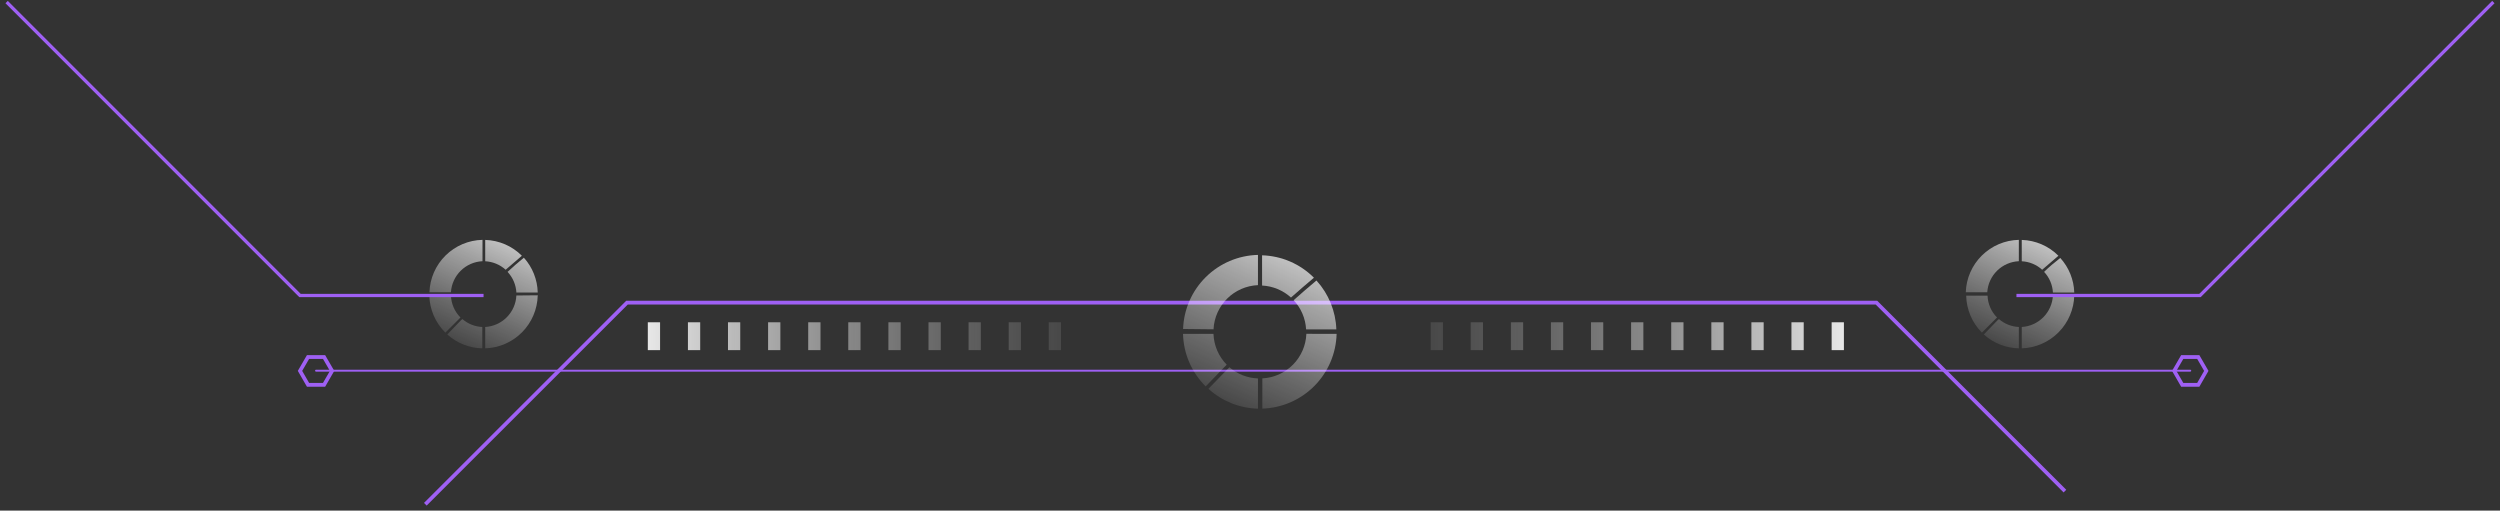 <svg width="377" height="77" viewBox="0 0 377 77" fill="none" xmlns="http://www.w3.org/2000/svg">
    <rect x="0" y="0" width="377" height="77" fill="#333333" stroke="none"/>
    <path d="M48.87 53.84H46.45L45.24 55.93L46.45 58.03H48.87L50.08 55.93L48.87 53.84Z" stroke="#9F60F4" stroke-width="0.57" stroke-miterlimit="10"/>
    <path d="M331.5 53.84H329.08L327.87 55.93L329.08 58.03H331.5L332.71 55.93L331.5 53.84Z" stroke="#9F60F4" stroke-width="0.57" stroke-miterlimit="10"/>
    <path d="M47.66 55.9H330.29" stroke="#9F60F4" stroke-width="0.29" stroke-linecap="round" stroke-linejoin="round"/>
    <path d="M311.39 74.06L282.97 45.64H94.55L64.14 76.04" stroke="#9F60F4" stroke-width="0.57" stroke-miterlimit="10"/>
    <path style="mix-blend-mode:color-dodge" d="M99.54 48.6H97.69V52.8H99.54V48.6Z" fill="url(#paint0_linear_135_11729)"/>
    <path style="mix-blend-mode:color-dodge" d="M105.59 48.6H103.74V52.8H105.59V48.6Z" fill="url(#paint1_linear_135_11729)"/>
    <path style="mix-blend-mode:color-dodge" d="M111.63 48.6H109.78V52.8H111.63V48.6Z" fill="url(#paint2_linear_135_11729)"/>
    <path style="mix-blend-mode:color-dodge" d="M117.68 48.6H115.83V52.8H117.68V48.6Z" fill="url(#paint3_linear_135_11729)"/>
    <path style="mix-blend-mode:color-dodge" d="M123.73 48.6H121.88V52.8H123.73V48.6Z" fill="url(#paint4_linear_135_11729)"/>
    <path style="mix-blend-mode:color-dodge" d="M129.77 48.6H127.92V52.8H129.77V48.6Z" fill="url(#paint5_linear_135_11729)"/>
    <path style="mix-blend-mode:color-dodge" d="M135.82 48.6H133.97V52.8H135.82V48.6Z" fill="url(#paint6_linear_135_11729)"/>
    <path style="mix-blend-mode:color-dodge" d="M141.87 48.6H140.02V52.8H141.87V48.6Z" fill="url(#paint7_linear_135_11729)"/>
    <path style="mix-blend-mode:color-dodge" d="M147.91 48.6H146.06V52.8H147.91V48.6Z" fill="url(#paint8_linear_135_11729)"/>
    <path style="mix-blend-mode:color-dodge" d="M153.96 48.6H152.11V52.8H153.96V48.6Z" fill="url(#paint9_linear_135_11729)"/>
    <path style="mix-blend-mode:color-dodge" d="M160 48.6H158.15V52.8H160V48.6Z" fill="url(#paint10_linear_135_11729)"/>
    <path style="mix-blend-mode:color-dodge" d="M276.21 52.8H278.06V48.6H276.21V52.8Z" fill="url(#paint11_linear_135_11729)"/>
    <path style="mix-blend-mode:color-dodge" d="M270.15 52.8H272V48.6H270.15V52.8Z" fill="url(#paint12_linear_135_11729)"/>
    <path style="mix-blend-mode:color-dodge" d="M264.11 52.8H265.96V48.6H264.11V52.8Z" fill="url(#paint13_linear_135_11729)"/>
    <path style="mix-blend-mode:color-dodge" d="M258.07 52.8H259.92V48.6H258.07V52.8Z" fill="url(#paint14_linear_135_11729)"/>
    <path style="mix-blend-mode:color-dodge" d="M252.02 52.8H253.87V48.6H252.02V52.8Z" fill="url(#paint15_linear_135_11729)"/>
    <path style="mix-blend-mode:color-dodge" d="M245.97 52.8H247.82V48.6H245.97V52.8Z" fill="url(#paint16_linear_135_11729)"/>
    <path style="mix-blend-mode:color-dodge" d="M239.92 52.8H241.77V48.6H239.92V52.8Z" fill="url(#paint17_linear_135_11729)"/>
    <path style="mix-blend-mode:color-dodge" d="M233.88 52.8H235.73V48.6H233.88V52.8Z" fill="url(#paint18_linear_135_11729)"/>
    <path style="mix-blend-mode:color-dodge" d="M227.84 52.8H229.69V48.6H227.84V52.8Z" fill="url(#paint19_linear_135_11729)"/>
    <path style="mix-blend-mode:color-dodge" d="M221.78 52.8H223.63V48.6H221.78V52.8Z" fill="url(#paint20_linear_135_11729)"/>
    <path style="mix-blend-mode:color-dodge" d="M215.74 52.8H217.59V48.6H215.74V52.8Z" fill="url(#paint21_linear_135_11729)"/>
    <path style="mix-blend-mode:overlay" d="M181.82 58.27C182.74 57.303 183.663 56.347 184.59 55.4L184.99 55C183.767 53.754 183.053 52.095 182.99 50.35H178.4C178.472 53.333 179.698 56.172 181.82 58.27Z" fill="url(#paint22_linear_135_11729)"/>
    <path style="mix-blend-mode:overlay" d="M197 50.34C196.932 52.087 196.213 53.745 194.985 54.989C193.756 56.233 192.106 56.971 190.36 57.06V61.62C193.313 61.526 196.118 60.307 198.2 58.212C200.283 56.116 201.485 53.303 201.56 50.35L197 50.34Z" fill="url(#paint23_linear_135_11729)"/>
    <path style="mix-blend-mode:overlay" d="M198.14 41.88C196.06 39.796 193.263 38.587 190.32 38.5V43.06C191.939 43.14 193.48 43.78 194.68 44.87C195.81 43.85 197 42.86 198.14 41.88Z" fill="url(#paint24_linear_135_11729)"/>
    <path style="mix-blend-mode:overlay" d="M195.08 45.27C196.204 46.47 196.87 48.028 196.96 49.67H201.52C201.427 46.935 200.364 44.322 198.52 42.3C197.37 43.27 196.21 44.25 195.08 45.27Z" fill="url(#paint25_linear_135_11729)"/>
    <path style="mix-blend-mode:overlay" d="M183 49.66C183.083 47.914 183.817 46.262 185.057 45.029C186.297 43.797 187.953 43.073 189.7 43V38.44C186.748 38.51 183.935 39.705 181.836 41.782C179.737 43.859 178.511 46.659 178.41 49.61L183 49.66Z" fill="url(#paint26_linear_135_11729)"/>
    <path style="mix-blend-mode:overlay" d="M185.15 55.63C184.17 56.63 183.197 57.63 182.23 58.63C184.278 60.496 186.93 61.561 189.7 61.63V57.07C188.118 57.013 186.602 56.42 185.4 55.39L185.15 55.63Z" fill="url(#paint27_linear_135_11729)"/>
    <path style="mix-blend-mode:overlay" d="M67.16 50.16C67.827 49.493 68.493 48.827 69.16 48.16L69.44 47.88C68.557 46.995 68.043 45.809 68 44.56H64.74C64.791 46.67 65.659 48.677 67.16 50.16Z" fill="url(#paint28_linear_135_11729)"/>
    <path style="mix-blend-mode:overlay" d="M77.87 44.56C77.811 45.792 77.298 46.959 76.43 47.835C75.562 48.712 74.401 49.237 73.17 49.31V52.53C75.263 52.464 77.252 51.597 78.725 50.109C80.198 48.621 81.045 46.624 81.09 44.53L77.87 44.56Z" fill="url(#paint29_linear_135_11729)"/>
    <path style="mix-blend-mode:overlay" d="M78.7 38.57C77.23 37.096 75.251 36.241 73.17 36.18V39.4C74.314 39.457 75.403 39.909 76.25 40.68C77.06 40 77.88 39.26 78.7 38.57Z" fill="url(#paint30_linear_135_11729)"/>
    <path style="mix-blend-mode:overlay" d="M76.54 41C77.335 41.848 77.806 42.949 77.87 44.11H81.09C81.042 42.167 80.3 40.305 79 38.86C78.16 39.55 77.34 40.25 76.54 41Z" fill="url(#paint31_linear_135_11729)"/>
    <path style="mix-blend-mode:overlay" d="M68 44.07C68.078 42.84 68.606 41.683 69.485 40.819C70.363 39.956 71.529 39.447 72.76 39.39V36.17C70.669 36.215 68.675 37.058 67.188 38.528C65.7 39.997 64.831 41.98 64.76 44.07H68Z" fill="url(#paint32_linear_135_11729)"/>
    <path style="mix-blend-mode:overlay" d="M69.51 48.3C68.843 49.007 68.157 49.72 67.45 50.44C68.903 51.747 70.776 52.489 72.73 52.53V49.31C71.625 49.261 70.569 48.842 69.73 48.12L69.51 48.3Z" fill="url(#paint33_linear_135_11729)"/>
    <path style="mix-blend-mode:overlay" d="M298.87 50.16C299.537 49.493 300.203 48.827 300.87 48.16L301.15 47.88C300.278 47.001 299.768 45.827 299.72 44.59H296.5C296.546 46.682 297.394 48.676 298.87 50.16Z" fill="url(#paint34_linear_135_11729)"/>
    <path style="mix-blend-mode:overlay" d="M309.58 44.56C309.52 45.792 309.008 46.959 308.14 47.835C307.272 48.712 306.111 49.237 304.88 49.31V52.53C306.973 52.464 308.962 51.597 310.435 50.109C311.909 48.621 312.755 46.624 312.8 44.53L309.58 44.56Z" fill="url(#paint35_linear_135_11729)"/>
    <path style="mix-blend-mode:overlay" d="M310.41 38.57C308.94 37.096 306.961 36.241 304.88 36.18V39.4C306.024 39.457 307.113 39.909 307.96 40.68C308.76 40 309.59 39.26 310.41 38.57Z" fill="url(#paint36_linear_135_11729)"/>
    <path style="mix-blend-mode:overlay" d="M308.25 41C309.045 41.848 309.516 42.949 309.58 44.11H312.8C312.737 42.178 311.989 40.331 310.69 38.9C309.86 39.55 309 40.25 308.25 41Z" fill="url(#paint37_linear_135_11729)"/>
    <path style="mix-blend-mode:overlay" d="M299.68 44.07C299.757 42.84 300.286 41.683 301.165 40.819C302.043 39.956 303.209 39.447 304.44 39.39V36.17C302.349 36.215 300.355 37.058 298.868 38.528C297.38 39.997 296.511 41.98 296.44 44.07H299.68Z" fill="url(#paint38_linear_135_11729)"/>
    <path style="mix-blend-mode:overlay" d="M301.22 48.3C300.553 49.007 299.867 49.72 299.16 50.44C300.613 51.747 302.486 52.489 304.44 52.53V49.31C303.335 49.261 302.279 48.842 301.44 48.12L301.22 48.3Z" fill="url(#paint39_linear_135_11729)"/>
    <path d="M72.92 44.56H45.24L1 0.31" stroke="#9F60F4" stroke-width="0.5" stroke-miterlimit="10"/>
    <path d="M304.08 44.56H331.76L376 0.31" stroke="#9F60F4" stroke-width="0.5" stroke-miterlimit="10"/>
    <defs>
        <linearGradient id="paint0_linear_135_11729" x1="91.58" y1="50.7" x2="207.16" y2="50.7" gradientUnits="userSpaceOnUse">
            <stop stop-color="white"/>
            <stop offset="1" stop-opacity="0"/>
        </linearGradient>
        <linearGradient id="paint1_linear_135_11729" x1="91.58" y1="50.7" x2="207.16" y2="50.7" gradientUnits="userSpaceOnUse">
            <stop stop-color="white"/>
            <stop offset="1" stop-opacity="0"/>
        </linearGradient>
        <linearGradient id="paint2_linear_135_11729" x1="91.58" y1="50.7" x2="207.16" y2="50.7" gradientUnits="userSpaceOnUse">
            <stop stop-color="white"/>
            <stop offset="1" stop-opacity="0"/>
        </linearGradient>
        <linearGradient id="paint3_linear_135_11729" x1="91.58" y1="50.7" x2="207.16" y2="50.7" gradientUnits="userSpaceOnUse">
            <stop stop-color="white"/>
            <stop offset="1" stop-opacity="0"/>
        </linearGradient>
        <linearGradient id="paint4_linear_135_11729" x1="91.58" y1="50.7" x2="207.16" y2="50.7" gradientUnits="userSpaceOnUse">
            <stop stop-color="white"/>
            <stop offset="1" stop-opacity="0"/>
        </linearGradient>
        <linearGradient id="paint5_linear_135_11729" x1="91.58" y1="50.7" x2="207.16" y2="50.7" gradientUnits="userSpaceOnUse">
            <stop stop-color="white"/>
            <stop offset="1" stop-opacity="0"/>
        </linearGradient>
        <linearGradient id="paint6_linear_135_11729" x1="91.58" y1="50.7" x2="207.16" y2="50.7" gradientUnits="userSpaceOnUse">
            <stop stop-color="white"/>
            <stop offset="1" stop-opacity="0"/>
        </linearGradient>
        <linearGradient id="paint7_linear_135_11729" x1="91.58" y1="50.7" x2="207.16" y2="50.7" gradientUnits="userSpaceOnUse">
            <stop stop-color="white"/>
            <stop offset="1" stop-opacity="0"/>
        </linearGradient>
        <linearGradient id="paint8_linear_135_11729" x1="91.58" y1="50.7" x2="207.16" y2="50.7" gradientUnits="userSpaceOnUse">
            <stop stop-color="white"/>
            <stop offset="1" stop-opacity="0"/>
        </linearGradient>
        <linearGradient id="paint9_linear_135_11729" x1="91.58" y1="50.7" x2="207.16" y2="50.7" gradientUnits="userSpaceOnUse">
            <stop stop-color="white"/>
            <stop offset="1" stop-opacity="0"/>
        </linearGradient>
        <linearGradient id="paint10_linear_135_11729" x1="91.58" y1="50.7" x2="207.16" y2="50.7" gradientUnits="userSpaceOnUse">
            <stop stop-color="white"/>
            <stop offset="1" stop-opacity="0"/>
        </linearGradient>
        <linearGradient id="paint11_linear_135_11729" x1="284.17" y1="50.7" x2="168.592" y2="50.7" gradientUnits="userSpaceOnUse">
            <stop stop-color="white"/>
            <stop offset="1" stop-opacity="0"/>
        </linearGradient>
        <linearGradient id="paint12_linear_135_11729" x1="284.16" y1="50.7" x2="168.58" y2="50.7" gradientUnits="userSpaceOnUse">
            <stop stop-color="white"/>
            <stop offset="1" stop-opacity="0"/>
        </linearGradient>
        <linearGradient id="paint13_linear_135_11729" x1="284.16" y1="50.7" x2="168.58" y2="50.7" gradientUnits="userSpaceOnUse">
            <stop stop-color="white"/>
            <stop offset="1" stop-opacity="0"/>
        </linearGradient>
        <linearGradient id="paint14_linear_135_11729" x1="284.17" y1="50.7" x2="168.59" y2="50.7" gradientUnits="userSpaceOnUse">
            <stop stop-color="white"/>
            <stop offset="1" stop-opacity="0"/>
        </linearGradient>
        <linearGradient id="paint15_linear_135_11729" x1="284.17" y1="50.7" x2="168.58" y2="50.7" gradientUnits="userSpaceOnUse">
            <stop stop-color="white"/>
            <stop offset="1" stop-opacity="0"/>
        </linearGradient>
        <linearGradient id="paint16_linear_135_11729" x1="284.16" y1="50.7" x2="168.58" y2="50.7" gradientUnits="userSpaceOnUse">
            <stop stop-color="white"/>
            <stop offset="1" stop-opacity="0"/>
        </linearGradient>
        <linearGradient id="paint17_linear_135_11729" x1="284.16" y1="50.7" x2="168.58" y2="50.7" gradientUnits="userSpaceOnUse">
            <stop stop-color="white"/>
            <stop offset="1" stop-opacity="0"/>
        </linearGradient>
        <linearGradient id="paint18_linear_135_11729" x1="284.17" y1="50.7" x2="168.59" y2="50.7" gradientUnits="userSpaceOnUse">
            <stop stop-color="white"/>
            <stop offset="1" stop-opacity="0"/>
        </linearGradient>
        <linearGradient id="paint19_linear_135_11729" x1="284.17" y1="50.7" x2="168.59" y2="50.7" gradientUnits="userSpaceOnUse">
            <stop stop-color="white"/>
            <stop offset="1" stop-opacity="0"/>
        </linearGradient>
        <linearGradient id="paint20_linear_135_11729" x1="284.16" y1="50.7" x2="168.58" y2="50.7" gradientUnits="userSpaceOnUse">
            <stop stop-color="white"/>
            <stop offset="1" stop-opacity="0"/>
        </linearGradient>
        <linearGradient id="paint21_linear_135_11729" x1="284.17" y1="50.7" x2="168.59" y2="50.7" gradientUnits="userSpaceOnUse">
            <stop stop-color="white"/>
            <stop offset="1" stop-opacity="0"/>
        </linearGradient>
        <linearGradient id="paint22_linear_135_11729" x1="193.38" y1="26.86" x2="177.03" y2="62.96" gradientUnits="userSpaceOnUse">
            <stop stop-color="white"/>
            <stop offset="0.04" stop-color="white" stop-opacity="0.96"/>
            <stop offset="0.4" stop-color="white" stop-opacity="0.55"/>
            <stop offset="0.69" stop-color="white" stop-opacity="0.26"/>
            <stop offset="0.9" stop-color="white" stop-opacity="0.07"/>
            <stop offset="1" stop-color="white" stop-opacity="0"/>
        </linearGradient>
        <linearGradient id="paint23_linear_135_11729" x1="206" y1="32.57" x2="189.65" y2="68.68" gradientUnits="userSpaceOnUse">
            <stop stop-color="white"/>
            <stop offset="0.04" stop-color="white" stop-opacity="0.96"/>
            <stop offset="0.4" stop-color="white" stop-opacity="0.55"/>
            <stop offset="0.69" stop-color="white" stop-opacity="0.26"/>
            <stop offset="0.9" stop-color="white" stop-opacity="0.07"/>
            <stop offset="1" stop-color="white" stop-opacity="0"/>
        </linearGradient>
        <linearGradient id="paint24_linear_135_11729" x1="199.1" y1="29.45" x2="182.75" y2="65.55" gradientUnits="userSpaceOnUse">
            <stop stop-color="white"/>
            <stop offset="0.04" stop-color="white" stop-opacity="0.96"/>
            <stop offset="0.4" stop-color="white" stop-opacity="0.55"/>
            <stop offset="0.69" stop-color="white" stop-opacity="0.26"/>
            <stop offset="0.9" stop-color="white" stop-opacity="0.07"/>
            <stop offset="1" stop-color="white" stop-opacity="0"/>
        </linearGradient>
        <linearGradient id="paint25_linear_135_11729" x1="205.21" y1="32.21" x2="188.86" y2="68.32" gradientUnits="userSpaceOnUse">
            <stop stop-color="white"/>
            <stop offset="0.04" stop-color="white" stop-opacity="0.96"/>
            <stop offset="0.4" stop-color="white" stop-opacity="0.55"/>
            <stop offset="0.69" stop-color="white" stop-opacity="0.26"/>
            <stop offset="0.9" stop-color="white" stop-opacity="0.07"/>
            <stop offset="1" stop-color="white" stop-opacity="0"/>
        </linearGradient>
        <linearGradient id="paint26_linear_135_11729" x1="192.57" y1="26.49" x2="176.22" y2="62.6" gradientUnits="userSpaceOnUse">
            <stop stop-color="white"/>
            <stop offset="0.04" stop-color="white" stop-opacity="0.96"/>
            <stop offset="0.4" stop-color="white" stop-opacity="0.55"/>
            <stop offset="0.69" stop-color="white" stop-opacity="0.26"/>
            <stop offset="0.9" stop-color="white" stop-opacity="0.07"/>
            <stop offset="1" stop-color="white" stop-opacity="0"/>
        </linearGradient>
        <linearGradient id="paint27_linear_135_11729" x1="199.73" y1="29.73" x2="183.38" y2="65.84" gradientUnits="userSpaceOnUse">
            <stop stop-color="white"/>
            <stop offset="0.04" stop-color="white" stop-opacity="0.96"/>
            <stop offset="0.4" stop-color="white" stop-opacity="0.55"/>
            <stop offset="0.69" stop-color="white" stop-opacity="0.26"/>
            <stop offset="0.9" stop-color="white" stop-opacity="0.07"/>
            <stop offset="1" stop-color="white" stop-opacity="0"/>
        </linearGradient>
        <linearGradient id="paint28_linear_135_11729" x1="75.33" y1="27.95" x2="63.77" y2="53.48" gradientUnits="userSpaceOnUse">
            <stop stop-color="white"/>
            <stop offset="0.04" stop-color="white" stop-opacity="0.96"/>
            <stop offset="0.4" stop-color="white" stop-opacity="0.55"/>
            <stop offset="0.69" stop-color="white" stop-opacity="0.26"/>
            <stop offset="0.9" stop-color="white" stop-opacity="0.07"/>
            <stop offset="1" stop-color="white" stop-opacity="0"/>
        </linearGradient>
        <linearGradient id="paint29_linear_135_11729" x1="84.26" y1="31.99" x2="72.69" y2="57.52" gradientUnits="userSpaceOnUse">
            <stop stop-color="white"/>
            <stop offset="0.04" stop-color="white" stop-opacity="0.96"/>
            <stop offset="0.4" stop-color="white" stop-opacity="0.55"/>
            <stop offset="0.69" stop-color="white" stop-opacity="0.26"/>
            <stop offset="0.9" stop-color="white" stop-opacity="0.07"/>
            <stop offset="1" stop-color="white" stop-opacity="0"/>
        </linearGradient>
        <linearGradient id="paint30_linear_135_11729" x1="79.38" y1="29.78" x2="67.81" y2="55.31" gradientUnits="userSpaceOnUse">
            <stop stop-color="white"/>
            <stop offset="0.04" stop-color="white" stop-opacity="0.96"/>
            <stop offset="0.4" stop-color="white" stop-opacity="0.55"/>
            <stop offset="0.69" stop-color="white" stop-opacity="0.26"/>
            <stop offset="0.9" stop-color="white" stop-opacity="0.07"/>
            <stop offset="1" stop-color="white" stop-opacity="0"/>
        </linearGradient>
        <linearGradient id="paint31_linear_135_11729" x1="83.7" y1="31.74" x2="72.14" y2="57.27" gradientUnits="userSpaceOnUse">
            <stop stop-color="white"/>
            <stop offset="0.04" stop-color="white" stop-opacity="0.96"/>
            <stop offset="0.4" stop-color="white" stop-opacity="0.55"/>
            <stop offset="0.69" stop-color="white" stop-opacity="0.26"/>
            <stop offset="0.9" stop-color="white" stop-opacity="0.07"/>
            <stop offset="1" stop-color="white" stop-opacity="0"/>
        </linearGradient>
        <linearGradient id="paint32_linear_135_11729" x1="74.76" y1="27.69" x2="63.2" y2="53.22" gradientUnits="userSpaceOnUse">
            <stop stop-color="white"/>
            <stop offset="0.04" stop-color="white" stop-opacity="0.96"/>
            <stop offset="0.4" stop-color="white" stop-opacity="0.55"/>
            <stop offset="0.69" stop-color="white" stop-opacity="0.26"/>
            <stop offset="0.9" stop-color="white" stop-opacity="0.07"/>
            <stop offset="1" stop-color="white" stop-opacity="0"/>
        </linearGradient>
        <linearGradient id="paint33_linear_135_11729" x1="79.83" y1="29.98" x2="68.26" y2="55.51" gradientUnits="userSpaceOnUse">
            <stop stop-color="white"/>
            <stop offset="0.04" stop-color="white" stop-opacity="0.96"/>
            <stop offset="0.4" stop-color="white" stop-opacity="0.55"/>
            <stop offset="0.69" stop-color="white" stop-opacity="0.26"/>
            <stop offset="0.9" stop-color="white" stop-opacity="0.07"/>
            <stop offset="1" stop-color="white" stop-opacity="0"/>
        </linearGradient>
        <linearGradient id="paint34_linear_135_11729" x1="307.04" y1="27.95" x2="295.48" y2="53.48" gradientUnits="userSpaceOnUse">
            <stop stop-color="white"/>
            <stop offset="0.04" stop-color="white" stop-opacity="0.96"/>
            <stop offset="0.4" stop-color="white" stop-opacity="0.55"/>
            <stop offset="0.69" stop-color="white" stop-opacity="0.26"/>
            <stop offset="0.9" stop-color="white" stop-opacity="0.07"/>
            <stop offset="1" stop-color="white" stop-opacity="0"/>
        </linearGradient>
        <linearGradient id="paint35_linear_135_11729" x1="315.96" y1="31.99" x2="304.4" y2="57.52" gradientUnits="userSpaceOnUse">
            <stop stop-color="white"/>
            <stop offset="0.04" stop-color="white" stop-opacity="0.96"/>
            <stop offset="0.4" stop-color="white" stop-opacity="0.55"/>
            <stop offset="0.69" stop-color="white" stop-opacity="0.26"/>
            <stop offset="0.9" stop-color="white" stop-opacity="0.07"/>
            <stop offset="1" stop-color="white" stop-opacity="0"/>
        </linearGradient>
        <linearGradient id="paint36_linear_135_11729" x1="311.09" y1="29.78" x2="299.52" y2="55.31" gradientUnits="userSpaceOnUse">
            <stop stop-color="white"/>
            <stop offset="0.04" stop-color="white" stop-opacity="0.96"/>
            <stop offset="0.4" stop-color="white" stop-opacity="0.55"/>
            <stop offset="0.69" stop-color="white" stop-opacity="0.26"/>
            <stop offset="0.9" stop-color="white" stop-opacity="0.07"/>
            <stop offset="1" stop-color="white" stop-opacity="0"/>
        </linearGradient>
        <linearGradient id="paint37_linear_135_11729" x1="315.41" y1="31.74" x2="303.85" y2="57.27" gradientUnits="userSpaceOnUse">
            <stop stop-color="white"/>
            <stop offset="0.04" stop-color="white" stop-opacity="0.96"/>
            <stop offset="0.4" stop-color="white" stop-opacity="0.55"/>
            <stop offset="0.69" stop-color="white" stop-opacity="0.26"/>
            <stop offset="0.9" stop-color="white" stop-opacity="0.07"/>
            <stop offset="1" stop-color="white" stop-opacity="0"/>
        </linearGradient>
        <linearGradient id="paint38_linear_135_11729" x1="306.47" y1="27.69" x2="294.91" y2="53.22" gradientUnits="userSpaceOnUse">
            <stop stop-color="white"/>
            <stop offset="0.04" stop-color="white" stop-opacity="0.96"/>
            <stop offset="0.4" stop-color="white" stop-opacity="0.55"/>
            <stop offset="0.69" stop-color="white" stop-opacity="0.26"/>
            <stop offset="0.9" stop-color="white" stop-opacity="0.07"/>
            <stop offset="1" stop-color="white" stop-opacity="0"/>
        </linearGradient>
        <linearGradient id="paint39_linear_135_11729" x1="311.53" y1="29.98" x2="299.97" y2="55.51" gradientUnits="userSpaceOnUse">
            <stop stop-color="white"/>
            <stop offset="0.04" stop-color="white" stop-opacity="0.96"/>
            <stop offset="0.4" stop-color="white" stop-opacity="0.55"/>
            <stop offset="0.69" stop-color="white" stop-opacity="0.26"/>
            <stop offset="0.9" stop-color="white" stop-opacity="0.07"/>
            <stop offset="1" stop-color="white" stop-opacity="0"/>
        </linearGradient>
    </defs>
</svg>
